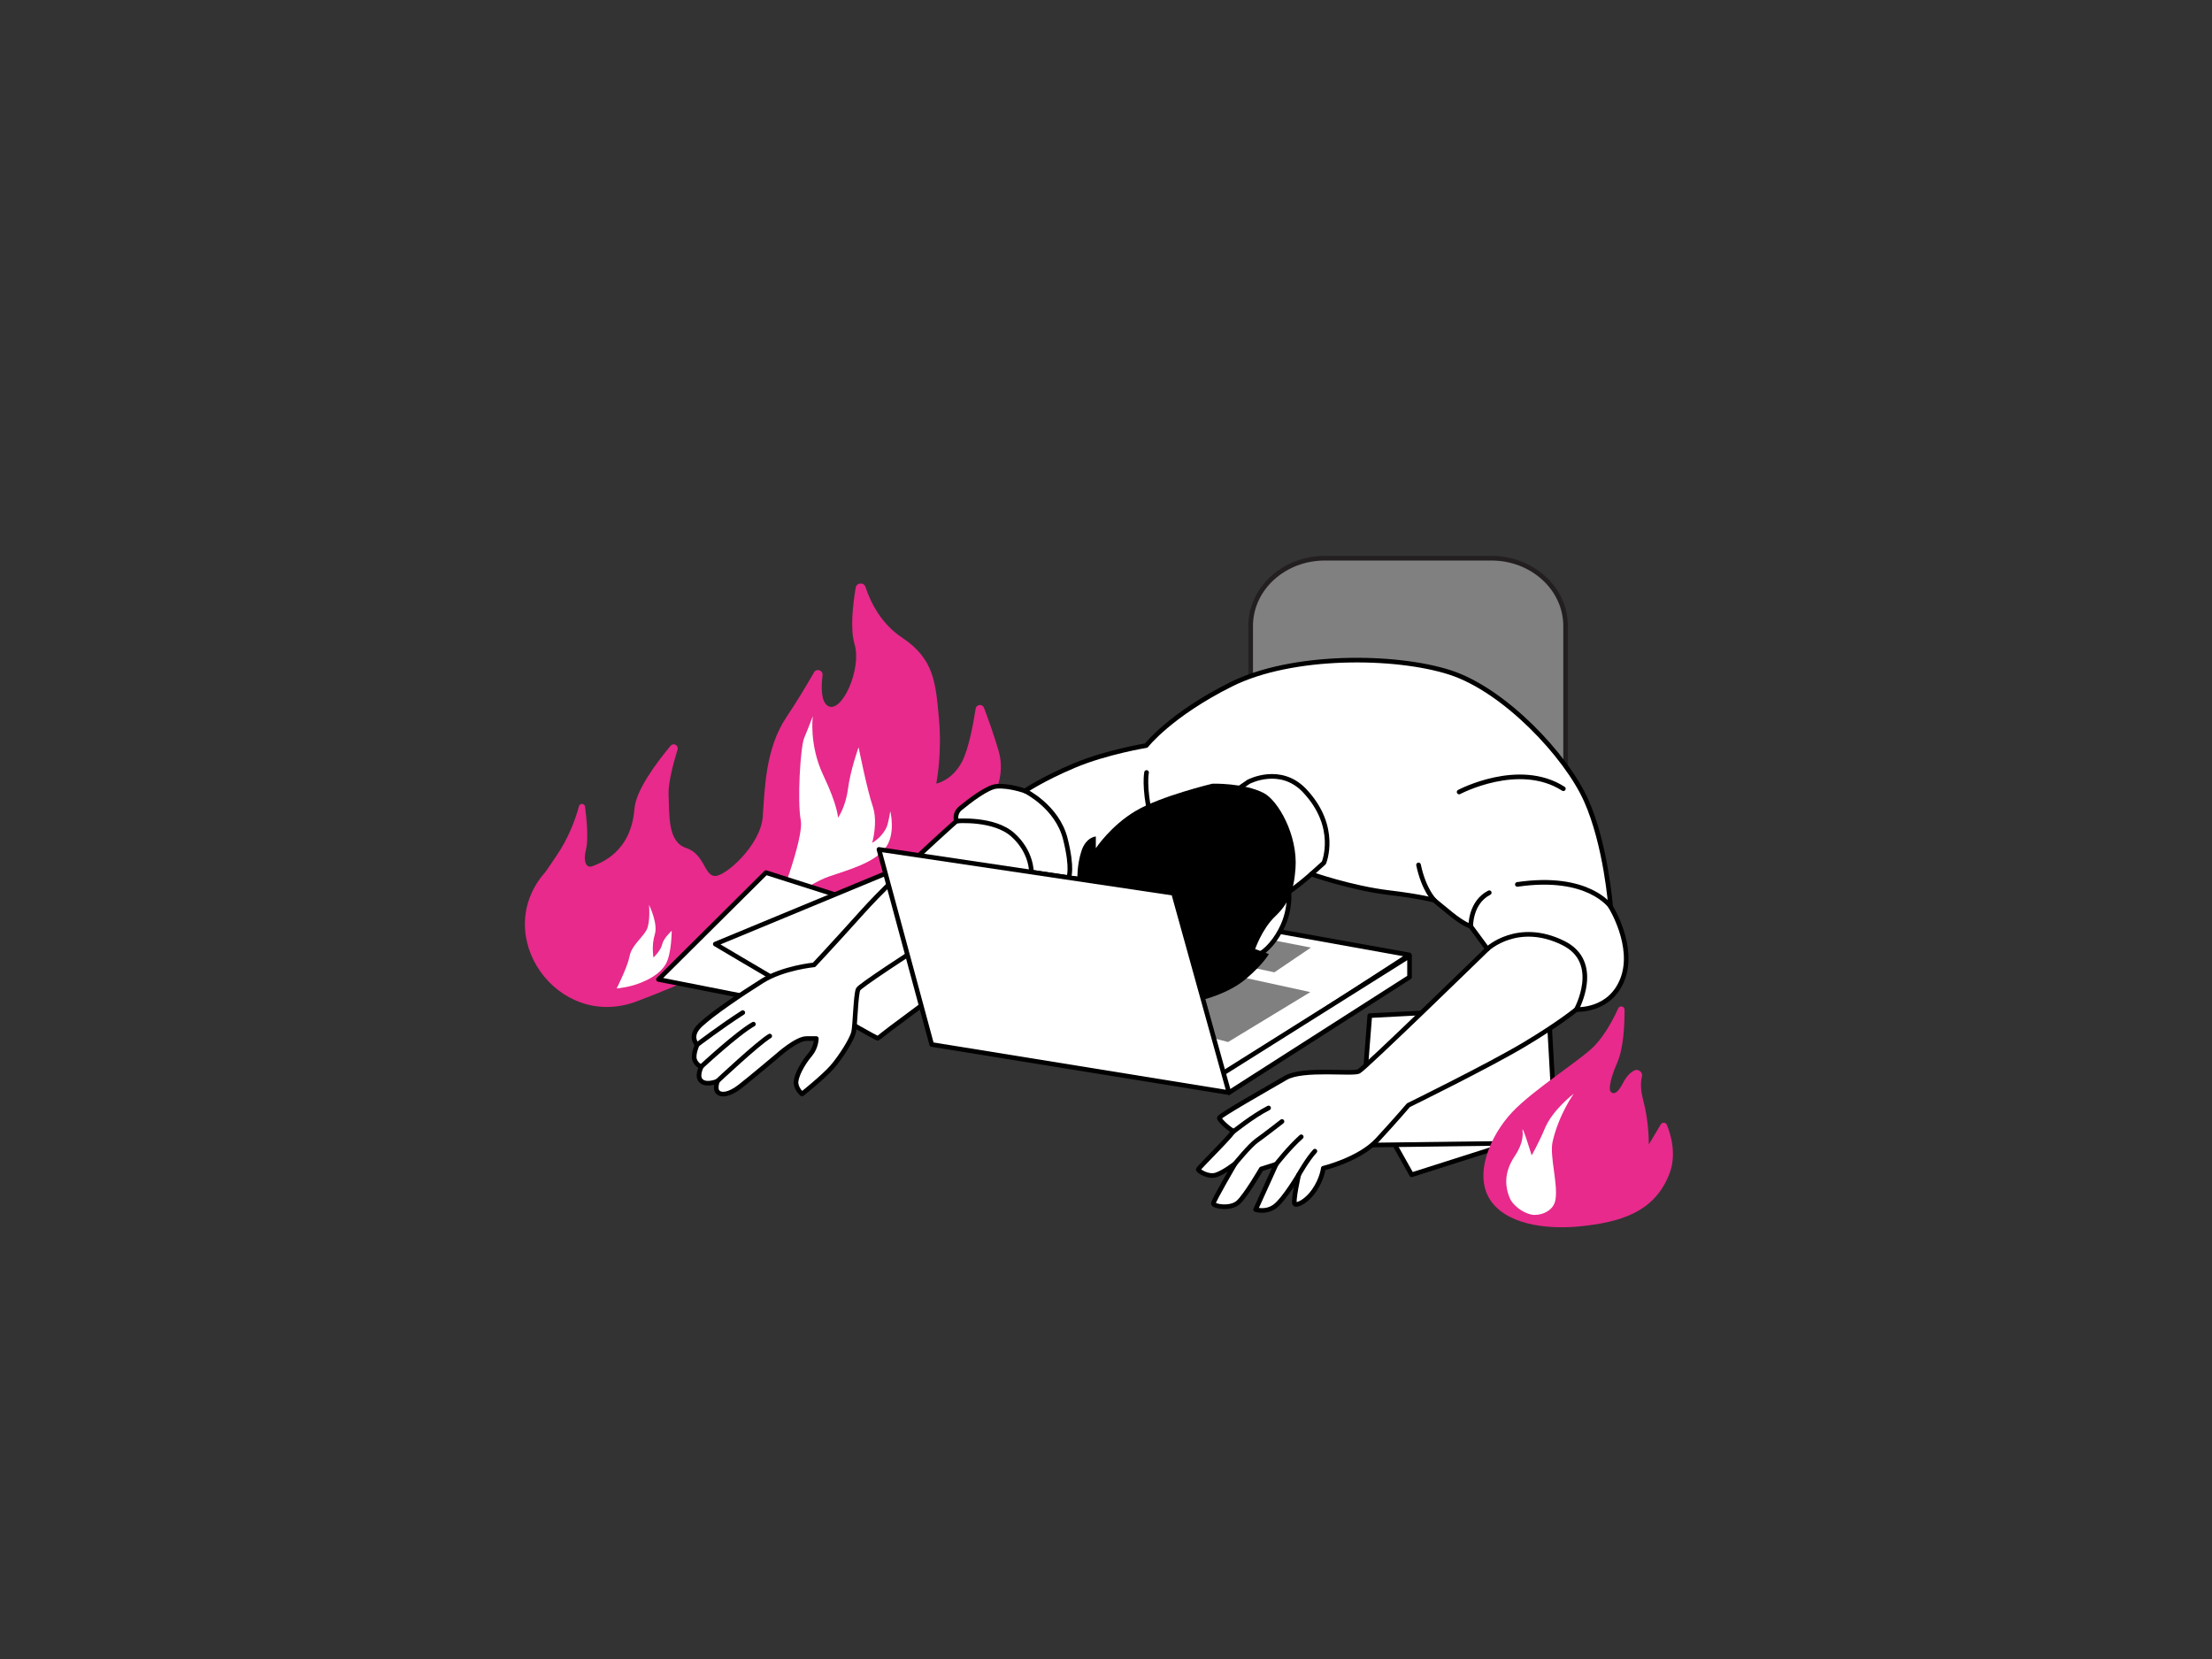 <svg width="1840" height="1380" viewBox="0 0 1840 1380" fill="none" xmlns="http://www.w3.org/2000/svg">
<rect x="0" y="0" width="1840" height="1380" fill="#333333" stroke="none"/>
<path d="M529.514 833.013C463.84 857.679 407.147 777.977 453.608 725.407C454.475 724.424 462.164 712.881 462.896 711.821C473.11 696.964 478.698 681.335 481.627 670.602C482.359 667.904 486.291 668.173 486.657 670.948C488.16 682.472 489.567 698.37 487.389 706.926C485.192 715.54 487.023 722.902 493.093 720.396C499.182 717.891 524.928 709.316 527.761 672.683C528.955 657.382 546.068 634.45 557.842 620.344C560.193 617.531 564.702 619.997 563.623 623.505C559.942 635.452 555.722 651.408 556.146 660.986C556.897 677.751 555.259 700.259 570.618 705.308C585.977 710.356 585.688 728.047 594.494 728.683C603.301 729.319 632.765 702.957 634.461 679.466C636.176 655.995 636.639 622.58 654.29 596.333C662.596 583.981 670.786 570.318 677.107 559.295C679.188 555.653 684.718 557.542 684.217 561.704C682.926 572.399 683.119 583.403 688.399 587.006C699.634 594.714 717.151 556.867 710.811 535.747C707.169 523.568 709.308 503.584 711.793 488.823C712.506 484.545 718.5 484.044 719.868 488.168C724.3 501.407 733.087 518.924 750.18 530.255C777.178 548.138 778.277 567.986 781.032 597.701C783.788 627.397 778.816 651.813 778.816 651.813C778.816 651.813 792.267 649.404 800.515 633.024C805.718 622.714 809.495 602.808 811.595 589.473C812.173 585.811 817.203 585.31 818.513 588.76C821.924 597.759 826.549 610.613 830.557 624.16C837.09 646.167 826.549 664.955 815.565 680.873C804.581 696.79 769.239 734.811 735.323 741.189C701.407 747.568 669.36 758.282 646.158 774.739C613.071 798.249 569.867 817.866 529.514 833.013Z" fill="#E72A8B"/>
<path d="M645.85 756.008C645.85 756.008 669.013 697.734 666.084 682.26C663.155 666.786 665.66 621.597 669.013 613.657C672.366 605.718 676.124 595.678 676.124 595.678C676.124 595.678 672.771 619.515 684.911 645.049C697.052 670.582 697.052 680.179 697.052 680.179C697.052 680.179 703.334 671.815 705.415 655.917C707.516 640.019 714.202 621.616 714.202 621.616C714.202 621.616 721.313 657.17 725.919 670.563C730.524 683.956 725.495 701.106 725.495 701.106C725.495 701.106 733.762 696.694 737.635 687.713C739.004 684.553 740.564 674.744 740.564 674.744C740.564 674.744 745.575 694.4 735.959 706.117C726.343 717.833 706.668 723.267 689.517 729.126C672.347 734.965 645.85 756.008 645.85 756.008Z" fill="white"/>
<path d="M533.425 817.307C539.206 814.879 548.649 810.582 553.697 802.084C558.746 793.585 558.746 774.199 558.746 774.199C558.746 774.199 551.847 780.578 550.768 785.627C549.708 790.675 543.6 796.514 543.6 796.514C543.6 796.514 541.75 786.686 544.66 777.398C547.569 768.11 539.881 752.693 539.881 752.693C539.881 752.693 541.21 767.3 537.761 773.679C534.311 780.057 525.274 786.686 523.674 795.455C522.075 804.223 512.94 822.24 512.94 822.24C512.94 822.24 523.79 821.354 533.425 817.307Z" fill="white"/>
<path d="M1278.96 890.709L1316.5 931.871L1174.23 977.214L1150.25 934.491L1278.96 890.709Z" fill="white" stroke="black" stroke-width="3.854" stroke-miterlimit="10" stroke-linecap="round" stroke-linejoin="round"/>
<path d="M1139.41 844.825L1130.95 952.604L1294.38 950.504L1288.04 837.078L1139.41 844.825Z" fill="white" stroke="black" stroke-width="3.854" stroke-miterlimit="10" stroke-linecap="round" stroke-linejoin="round"/>
<path d="M704.047 747.202L637.14 725.869L547.725 814.706L632.515 831.433L704.047 747.202Z" fill="white" stroke="black" stroke-width="3.854" stroke-miterlimit="10" stroke-linecap="round" stroke-linejoin="round"/>
<path d="M749.619 721.244L595.012 785.28C595.012 785.28 730.002 865.464 730.58 863.73C731.158 861.996 796.928 814.128 796.928 814.128L749.619 721.244Z" fill="white" stroke="black" stroke-width="3.854" stroke-miterlimit="10" stroke-linecap="round" stroke-linejoin="round"/>
<path d="M795.659 682.934C795.659 682.934 745.748 727.083 717.421 758.552C689.093 790.02 677.145 802.604 677.145 802.604C677.145 802.604 651.477 805.032 633.941 816.055C616.405 827.077 593.049 842.841 582.739 852.476C572.41 862.111 579.926 869.049 579.926 869.049C579.926 869.049 576.149 877.316 577.864 881.786C579.579 886.257 583.375 887.298 583.375 887.298C583.375 887.298 578.808 896.027 583.799 899.611C588.482 903.003 596.807 899.342 596.807 899.342C596.807 899.342 594.34 905.72 597.077 908.476C599.813 911.232 606.269 911.02 615.557 903.793C624.845 896.567 646.814 878.009 646.814 878.009C646.814 878.009 662.519 863.903 670.786 863.903C679.053 863.903 679.053 863.903 679.053 863.903C679.053 863.903 678.976 871.303 673.908 877.219C667.221 885.024 661.498 896.239 662.191 901.404C662.885 906.568 667.144 910.037 667.144 910.037C667.144 910.037 684.911 895.892 692.138 887.644C699.364 879.377 708.633 864.597 710.021 858.739C711.389 852.881 711.736 828.118 713.798 822.954C715.86 817.789 864.165 724.192 864.165 724.192C864.165 724.192 868.636 698.736 857.286 687.039C845.935 675.342 795.659 682.934 795.659 682.934Z" fill="white" stroke="black" stroke-width="3.854" stroke-miterlimit="10" stroke-linecap="round" stroke-linejoin="round"/>
<path d="M579.904 869.029C579.904 869.029 599.907 853.747 617.867 842.301" stroke="black" stroke-width="3.854" stroke-miterlimit="10" stroke-linecap="round" stroke-linejoin="round"/>
<path d="M583.337 887.258C583.337 887.258 613.187 859.47 626.715 851.916" stroke="black" stroke-width="3.854" stroke-miterlimit="10" stroke-linecap="round" stroke-linejoin="round"/>
<path d="M596.767 899.303C596.767 899.303 630.645 867.546 640.28 861.822" stroke="black" stroke-width="3.854" stroke-miterlimit="10" stroke-linecap="round" stroke-linejoin="round"/>
<path d="M1040.33 580.82V520.715C1040.33 489.574 1067.99 464.33 1102.12 464.33H1240.52C1274.64 464.33 1302.3 489.574 1302.3 520.715V743.366L1040.33 580.82Z" fill="#808080" stroke="#231F20" stroke-width="3.854" stroke-miterlimit="10"/>
<path d="M1237.26 789.383C1237.26 789.383 1135.44 888.607 1130.25 891.209C1125.07 893.81 1083.83 888.279 1069.63 896.508C1055.41 904.736 1014.65 927.919 1014.26 929.807C1013.9 931.677 1023.61 940.271 1025.86 940.657C1028.1 941.023 996.689 971.701 996.689 972.819C996.689 973.937 1004.92 979.544 1011.64 977.309C1018.37 975.074 1027.35 967.963 1027.35 967.963C1027.35 967.963 1009.33 998.603 1009.33 1001.07C1009.33 1003.56 1023.57 1006.02 1029.97 1000.24C1036.37 994.46 1049.16 972.376 1049.16 972.376L1061.55 968.445L1044.46 1006.14C1044.46 1006.14 1053.04 1009.12 1060.67 1003.34C1068.3 997.562 1080.32 977.136 1080.32 977.136C1080.32 977.136 1074.97 1000.66 1077.22 1001.71C1079.49 1002.75 1087.05 999.027 1092.96 990.548C1099.84 980.681 1100.75 971.778 1100.75 971.778C1100.75 971.778 1130.68 964.552 1145.75 948.249C1160.82 931.946 1171.55 919.343 1171.55 919.343C1171.55 919.343 1238.09 886.68 1267.75 868.97C1297.4 851.261 1311.26 839.699 1311.26 839.699C1311.26 839.699 1339.38 841.626 1349.76 814.281C1360.17 786.936 1339.74 754.215 1339.74 754.215C1339.74 754.215 1335.89 702.609 1319.33 665.648C1302.78 628.687 1251.56 573.998 1206.12 559.352C1160.68 544.726 1074.93 543.859 1024.09 569.257C973.256 594.675 953.484 620.189 953.484 620.189C953.484 620.189 920.359 625.585 893.804 636.742C867.23 647.919 852.604 657.92 852.604 657.92C852.604 657.92 839.904 653.295 829.113 654.066C821.366 654.625 806.47 666.11 798.685 672.527C795.64 675.052 794.426 679.176 795.602 682.953C795.602 682.953 826.8 680.255 842.583 694.515C858.365 708.756 857.942 725.483 857.942 725.483L976.166 743.057C976.166 743.057 1043.79 755.622 1057.24 750.457C1070.69 745.293 1090.83 727.082 1090.83 727.082C1090.83 727.082 1123.74 738.721 1155.54 742.537C1181.22 745.601 1193.04 748.819 1193.04 748.819C1193.04 748.819 1195.79 751.228 1206.83 760.189C1217.88 769.149 1223.39 770.537 1223.39 770.537L1237.26 789.383Z" fill="white" stroke="black" stroke-width="3.854" stroke-miterlimit="10" stroke-linecap="round" stroke-linejoin="round"/>
<path d="M1172.3 794.336L1053.48 773.004L976.59 817.981L1012.34 897.934L1172.3 794.336Z" fill="white" stroke="black" stroke-width="3.854" stroke-miterlimit="10" stroke-linecap="round" stroke-linejoin="round"/>
<path d="M1021.56 866.774L1089.96 825.246L1028.54 811.854L988.072 834.111L994.99 859.856L1021.56 866.774Z" fill="#808080"/>
<path d="M1053.94 781.117L1090.44 788.228L1060.09 808.79L1025.5 801.486L1053.94 781.117Z" fill="#808080"/>
<path d="M1022.26 908.861L1172.49 812.778V795.223L1015.05 894.176L1022.26 908.861Z" fill="white" stroke="black" stroke-width="3.854" stroke-miterlimit="10" stroke-linecap="round" stroke-linejoin="round"/>
<path d="M1071.44 735.773C1071.44 735.773 1075.12 751.787 1067.24 769.574C1061.96 781.522 1053.31 791.465 1046.35 794.259C1046.35 794.259 1031.12 799.058 1034.86 781.175C1038.62 763.272 1071.44 735.773 1071.44 735.773Z" fill="white" stroke="black" stroke-width="3.854" stroke-miterlimit="10" stroke-linecap="round" stroke-linejoin="round"/>
<path d="M1001 831.49C1001 831.49 1022.01 826.46 1036.29 814.358C1050.9 801.986 1055.48 793.604 1055.48 793.604L1044.07 789.461C1044.07 789.461 1049.8 772.695 1060.68 762.309C1071.57 751.922 1076.26 741.574 1077.64 722.361C1079.65 694.496 1063.06 665.879 1051.34 659.732C1034.9 651.118 1008.48 651.889 1008.48 651.889C1008.48 651.889 965.585 662.179 944.735 674.512C923.884 686.845 911.551 705.576 911.551 705.576V695.787C911.551 695.787 903.477 696.211 899.642 707.696C895.807 719.181 896.173 731.206 896.173 731.206L976.203 743.019L1001 831.49Z" fill="black"/>
<path d="M1223.42 770.499C1223.42 770.499 1222.92 750.708 1238.8 742.576" stroke="black" stroke-width="3.854" stroke-miterlimit="10" stroke-linecap="round" stroke-linejoin="round"/>
<path d="M1193.07 748.781C1193.07 748.781 1184.46 740.514 1179.97 719.471" stroke="black" stroke-width="3.854" stroke-miterlimit="10" stroke-linecap="round" stroke-linejoin="round"/>
<path d="M1237.26 789.384C1237.26 789.384 1262.43 765.662 1300.39 784.432C1332.88 800.503 1311.28 839.661 1311.28 839.661" stroke="black" stroke-width="3.854" stroke-miterlimit="10" stroke-linecap="round" stroke-linejoin="round"/>
<path d="M1025.71 941.524C1025.71 941.524 1042.2 928.227 1055.25 921.637" stroke="black" stroke-width="3.854" stroke-miterlimit="10" stroke-linecap="round" stroke-linejoin="round"/>
<path d="M1027.37 967.945C1027.37 967.945 1039.76 952.722 1045.35 948.81C1050.94 944.898 1066.39 932.873 1066.39 932.873" stroke="black" stroke-width="3.854" stroke-miterlimit="10" stroke-linecap="round" stroke-linejoin="round"/>
<path d="M1061.57 968.426C1061.57 968.426 1071.98 954.937 1082.4 945.629" stroke="black" stroke-width="3.854" stroke-miterlimit="10" stroke-linecap="round" stroke-linejoin="round"/>
<path d="M1080.36 977.099C1080.36 977.099 1087.44 964.438 1093.76 957.559" stroke="black" stroke-width="3.854" stroke-miterlimit="10" stroke-linecap="round" stroke-linejoin="round"/>
<path d="M1007.81 671.488L1038.54 650.349C1038.54 650.349 1065.06 636.127 1085.45 657.96C1113.7 688.196 1101.23 717.718 1101.23 717.718L1090.86 727.045" stroke="black" stroke-width="3.854" stroke-miterlimit="10" stroke-linecap="round" stroke-linejoin="round"/>
<path d="M852.645 657.902C852.645 657.902 879.45 670.871 886.194 697.85C892.534 723.171 888.95 730.051 888.95 730.051" stroke="black" stroke-width="3.854" stroke-miterlimit="10" stroke-linecap="round" stroke-linejoin="round"/>
<path d="M953.733 642.562C953.733 642.562 951.324 654.317 956.932 679.176" stroke="black" stroke-width="3.854" stroke-miterlimit="10" stroke-linecap="round" stroke-linejoin="round"/>
<path d="M1339.8 754.177C1339.8 754.177 1321.49 726.947 1262.18 735.677" stroke="black" stroke-width="3.854" stroke-miterlimit="10" stroke-linecap="round" stroke-linejoin="round"/>
<path d="M1213.73 658.808C1213.73 658.808 1263.51 632.369 1300.45 656.091" stroke="black" stroke-width="3.854" stroke-miterlimit="10" stroke-linecap="round" stroke-linejoin="round"/>
<path d="M976.204 743.02L1022.26 908.862L775.001 868.837L731.142 706.561L976.204 743.02Z" fill="white" stroke="black" stroke-width="3.854" stroke-miterlimit="10" stroke-linecap="round" stroke-linejoin="round"/>
<path d="M1240.86 999.935C1224.5 978.255 1239.94 944.07 1257.98 925.011C1276.01 905.953 1315.83 881.132 1326.62 869.666C1335.23 860.513 1341.92 847.949 1346.08 838.776C1347.31 836.078 1351.34 836.945 1351.36 839.913C1351.38 852.728 1350.47 871.902 1345.41 883.56C1337.27 902.234 1339.34 907.302 1339.34 907.302C1339.34 907.302 1342.82 914.779 1349.9 901.135C1353.11 894.93 1356.52 891.847 1359.55 890.401C1362.94 888.783 1366.76 892.02 1365.79 895.662C1364.77 899.555 1364.37 905.76 1366.85 915.048C1371.86 933.76 1371.5 952.028 1371.5 952.028L1381.48 935.321C1382.67 933.317 1385.64 933.509 1386.53 935.668C1389.84 943.742 1394.93 960.507 1388.55 976.675C1376.35 1007.66 1349.41 1016.8 1312.51 1020.28C1293.41 1022.06 1256.88 1021.15 1240.86 999.935Z" fill="#E72A8B"/>
<path d="M1273.89 1010.34C1279.65 1011.54 1292.14 1008.64 1293.88 997.95C1296.11 984.287 1288.81 961.586 1291.51 949.677C1296.61 927.112 1309.08 909.807 1309.08 909.807C1309.08 909.807 1291.54 923.045 1285.05 938.635C1280.02 950.699 1274.09 961.047 1274.09 961.047C1274.09 961.047 1266.05 934.955 1266.47 940.061C1266.69 942.605 1267.71 950.14 1260.15 961.451C1252.21 973.284 1250.88 984.634 1255.86 996.62C1258.17 1002.17 1266.05 1008.7 1273.89 1010.34Z" fill="white"/>
</svg>
